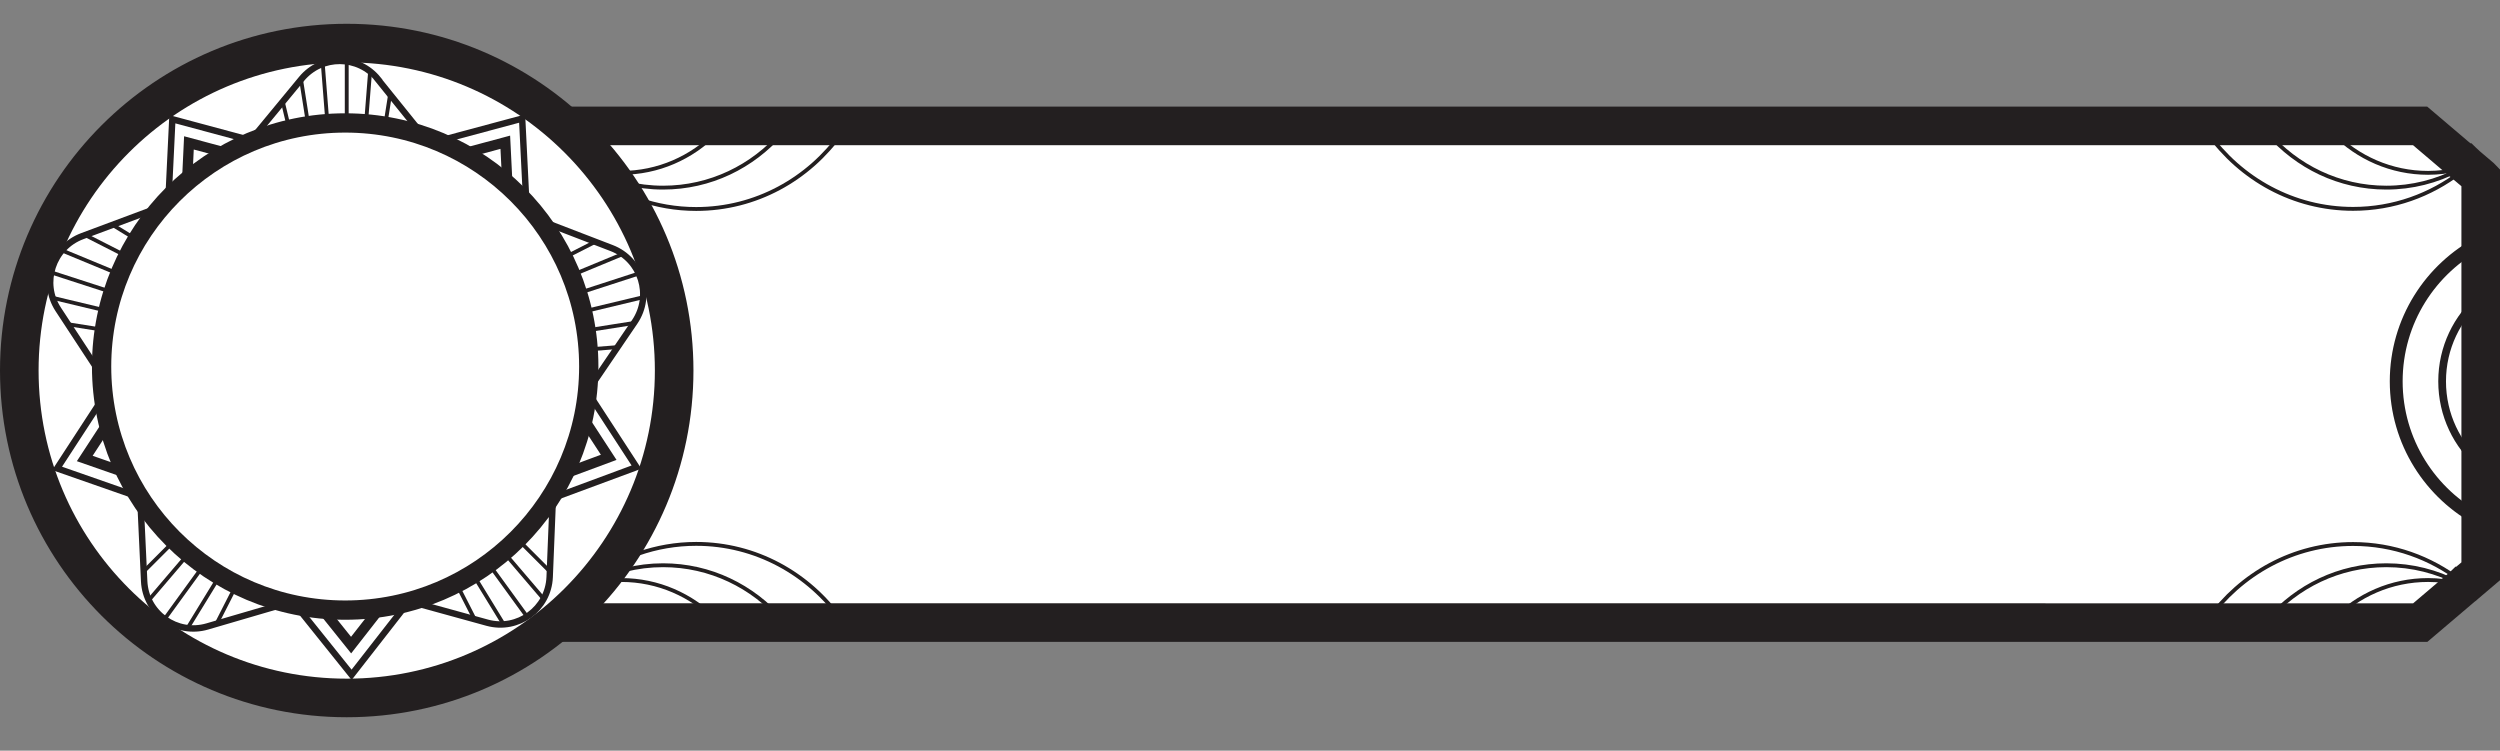 <?xml version="1.0" encoding="UTF-8"?>
<svg xmlns="http://www.w3.org/2000/svg" version="1.1" xmlns:serif="http://www.serif.com/" viewBox="0 0 1943.9 583.7">
  <rect x="0" y="0" width="1943.9" height="583.7" fill="#808080" stroke="none"/>
  <!-- Generator: Adobe Illustrator 29.0.1, SVG Export Plug-In . SVG Version: 2.1.0 Build 192)  -->
  <defs>
    <style>
      .st0 {
        stroke-width: 5px;
      }

      .st0, .st1, .st2, .st3, .st4, .st5, .st6, .st7 {
        stroke: #231f20;
        stroke-miterlimit: 10;
      }

      .st0, .st1, .st2, .st5, .st6 {
        fill: #fff;
      }

      .st1 {
        stroke-width: 30px;
      }

      .st2, .st7 {
        stroke-width: 3px;
      }

      .st3 {
        stroke-width: 6px;
      }

      .st3, .st4, .st7 {
        fill: none;
      }

      .st8 {
        fill: #231f20;
      }

      .st4 {
        stroke-width: 10px;
      }

      .st5 {
        stroke-width: 8px;
      }

      .st9 {
        opacity: .3;
      }

      .st10 {
        display: none;
      }

      .st6 {
        stroke-width: 15px;
      }
    </style>
  </defs>
  <g id="Layer_1" class="st10">
    <g class="st9">
      <path class="st8" d="M284.2.5c-3.2,1.3-4.8,5-3.5,8.2.3.8,2.2,5.2,5.7,11.9-38.6,1.4-75.1,10.6-108.1,26.5,31.5-3.7,80.9-1,128,8.4.8,0,1.4,0,2.1,0,2.5,3.3,5.2,6.7,8,10.2C101.4,15.4,45.5,124,45.5,124c18.9-19.4,40.9-33.2,64.2-42.8,7.1-1.9,14.2-3.5,21.2-4.9C66,125.9,23.9,204,23.9,291.9s42.1,166,107,215.6c-7.1-1.4-14.1-3-21.2-4.9-23.3-9.6-45.3-23.5-64.2-42.8,0,0,55.9,108.5,270.9,58.3-2.9,3.4-5.5,6.8-8,10.2-.6,0-1.2,0-2.1,0-47.1,9.4-96.5,12.1-128,8.4,32.9,15.8,69.5,25.1,108.1,26.4-3.5,6.7-5.4,11.2-5.7,11.9-1.3,3.2.2,6.9,3.5,8.2,3.2,1.3,6.9-.2,8.2-3.5.1-.2,50.9-96.6,116.9-114.8,19.6-5.4,39.2-10.8,60.3-11.4-34.3,36.8-80,62.9-131.6,72.2-13.9,13.7-20,26.4-22.1,36.9,38.2-2.8,74.1-13.6,106.3-30.6l36.2-23.2c4.5-3.4,8.9-6.9,13.1-10.6h1395.5l3.4-5.7c9.7-16.3,40.3-61.1,64.9-72.7l6.7-3.1v-250l-6.7-3.1c-24.7-11.6-55.2-56.4-64.9-72.7l-3.4-5.7H471.6c-4.3-3.7-8.6-7.2-13.1-10.6l-36.2-23.2c-32.2-17-68.2-27.8-106.3-30.6,2.1,10.6,8.2,23.2,22.1,36.9,51.6,9.3,97.3,35.4,131.6,72.3-21.1-.6-40.6-6-60.3-11.4C343.3,100.6,292.5,4.2,292.4,3.9c-1.3-3.2-5-4.8-8.2-3.5M495.6,475.1c5.5-5.9,10.7-12.1,15.6-18.5,20.7,3.4,42.1,9.4,64.3,18.5h-79.9ZM1918.8,402.6c-28,17.2-55.3,57.5-64.8,72.5h-72.6c43.7-18.8,106.8-52.1,137.4-97.6v25.1ZM1854,108.6c9.5,15,36.8,55.4,64.8,72.5v25.1c-30.6-45.5-93.7-78.8-137.4-97.6h72.6ZM495.6,108.6h79.9c-22.2,9.1-43.6,15.1-64.3,18.5-4.9-6.4-10.1-12.6-15.6-18.5M606.2,108.6h0s1140.8,0,1140.8,0c40.5,15.1,146.9,60.1,171.7,124.7v117.1c-24.8,64.6-131.2,109.6-171.7,124.7H606.2c-30.1-14.9-59-24.7-86.7-30,30.1-43.6,47.8-96.4,47.8-153.3s-17.7-109.7-47.8-153.3c27.7-5.3,56.6-15.1,86.7-29.9M343.9,93.7c16.6,14.4,36.7,27.6,60.9,36.8,23.9,9.1,49.3,13,75.9,12.3,33,40.8,52.9,92.6,52.9,149s-19.9,108.3-52.9,149c-26.7-.7-52.1,3.2-75.9,12.3-24.2,9.2-44.3,22.4-60.9,36.8-23.5,8.2-72.6,22.5-131.9,24.2-90-33.9-154.3-120.6-154.3-222.3S122,103.5,212,69.6c59.3,1.6,108.3,15.9,131.9,24.1"/>
    </g>
  </g>
  <g id="Layer_2">
    <path class="st1" d="M1928.9,137.9v306.3c-3.9,3.3-7.4,6.3-10.7,9.1-.2.1-.4.3-.5.5-.5.5-1.1.9-1.6,1.4-.2.2-.3.3-.5.4,0,0,0,0-.1,0,0,0-.2.2-.3.2-10.9,9.3-20,17-33.3,28.3H424.8c-18.4-15.6-28.7-24.4-47-40V137.9c18.4-15.6,28.7-24.4,47-40h1457c13.3,11.3,22.3,19,33.3,28.3,0,0,.2.2.3.2,0,0,0,0,.1,0,.2.2.3.3.5.4.5.5,1.1.9,1.6,1.4.2.2.4.3.5.5,3.3,2.8,6.8,5.8,10.7,9.1Z"/>
    <path class="st3" d="M1928.9,231.2v130.7c-18.4-15.8-30-39.2-30-65.4s11.7-49.6,30-65.3Z"/>
    <path class="st4" d="M1928.9,188.4v216.2c-39-20.3-65.7-61.1-65.7-108.1s26.7-87.8,65.7-108.1Z"/>
    <g>
      <path class="st7" d="M1911.2,131.7c-7.5,1.7-15.2,2.7-23.2,2.7-28.7,0-54.7-11.8-73.7-31h69.5c11,11.3,18.4,19,27.5,28.3Z"/>
      <path class="st7" d="M1913,131.3c-.5.3-1,.5-1.4.8-16.9,8.8-35.9,13.8-56.1,13.8-36.7,0-69.6-16.4-92.3-42.5h120.6c11,11.3,18.4,19,27.5,28.3.6-.1,1.2-.3,1.8-.4Z"/>
      <path class="st7" d="M1913.3,133.8c-23.3,17.9-52.3,28.6-83.6,28.6-46.4,0-87.5-23.2-113-59h167c11,11.3,18.4,19,27.5,28.3.6-.1,1.2-.3,1.8-.4-.5.3-1,.5-1.4.8.6.6,1.2,1.2,1.8,1.8Z"/>
    </g>
    <circle class="st1" cx="269.6" cy="288.1" r="254.6"/>
    <polygon class="st0" points="406 92.2 413.2 237.6 494.9 363.2 360.5 413 273.4 524.7 183.7 412.9 44.4 364.2 127 237.4 134 92.7 268.9 129 406 92.2"/>
    <polygon class="st5" points="392.9 110.6 399.4 242.1 473.3 355.6 351.8 400.7 273 501.6 191.9 400.5 65.9 356.5 140.7 241.8 146.9 111.1 268.9 143.9 392.9 110.6"/>
    <path class="st0" d="M293.9,61.8l65,80.7c4.2,5.3,9.8,9.3,16.1,11.7l100.6,38.7c23.1,8.9,31.8,36.9,17.9,57.4l-55.6,81.8c-4,5.9-6.3,12.9-6.6,20l-3.9,96.6c-1,24.7-24.7,42-48.5,35.5l-96.6-26.6c-6.9-1.9-14.1-1.8-20.9.2l-100.2,29.3c-23.9,7-47.9-10.2-49.1-35.1l-5-107.3c-.3-6.9-2.5-13.5-6.2-19.3l-55.6-84.8c-13.5-20.6-4.4-48.4,18.7-57l90.8-33.9c6.3-2.4,11.9-6.3,16.2-11.5l63.5-76.9c15.5-18.7,44.2-18.6,59.5.4Z"/>
    <g>
      <line class="st2" x1="269.6" y1="456.4" x2="269.6" y2="286.4"/>
      <line class="st2" x1="283.1" y1="458" x2="269.6" y2="286.4"/>
      <line class="st2" x1="297.4" y1="461.9" x2="269.6" y2="286.4"/>
      <line class="st2" x1="312.8" y1="466.1" x2="269.6" y2="286.4"/>
      <line class="st2" x1="329.5" y1="470.7" x2="269.6" y2="286.4"/>
      <line class="st2" x1="369.1" y1="481.6" x2="269.6" y2="286.4"/>
      <line class="st2" x1="392.2" y1="486.4" x2="269.6" y2="286.4"/>
      <line class="st2" x1="410.7" y1="480.7" x2="269.6" y2="286.4"/>
      <line class="st2" x1="423.5" y1="466.6" x2="269.6" y2="286.4"/>
      <line class="st2" x1="427.6" y1="444.4" x2="269.6" y2="286.4"/>
      <line class="st2" x1="429.3" y1="402.4" x2="269.6" y2="286.4"/>
      <line class="st2" x1="430" y1="384.7" x2="269.6" y2="286.4"/>
      <line class="st2" x1="430.6" y1="368.5" x2="269.6" y2="286.4"/>
      <line class="st2" x1="431.2" y1="353.4" x2="269.6" y2="286.4"/>
      <line class="st2" x1="433.8" y1="339.8" x2="269.6" y2="286.4"/>
      <line class="st2" x1="441.1" y1="327.6" x2="269.6" y2="286.4"/>
      <line class="st2" x1="449.7" y1="315" x2="269.6" y2="286.4"/>
      <line class="st2" x1="458.9" y1="301.3" x2="269.6" y2="286.4"/>
      <line class="st2" x1="480.3" y1="269.9" x2="269.6" y2="286.4"/>
      <line class="st2" x1="493.1" y1="251.1" x2="269.6" y2="286.4"/>
      <line class="st2" x1="501.3" y1="230.8" x2="269.6" y2="286.4"/>
      <line class="st2" x1="497.9" y1="212.3" x2="269.6" y2="286.4"/>
      <line class="st2" x1="484.8" y1="197.3" x2="269.6" y2="286.4"/>
      <line class="st2" x1="462.7" y1="188.1" x2="269.6" y2="286.4"/>
      <line class="st2" x1="425" y1="173.5" x2="269.6" y2="286.4"/>
      <line class="st2" x1="409" y1="167.4" x2="269.6" y2="286.4"/>
      <line class="st2" x1="394.3" y1="161.7" x2="269.6" y2="286.4"/>
      <line class="st2" x1="380.6" y1="156.5" x2="269.6" y2="286.4"/>
      <line class="st2" x1="368.1" y1="150.9" x2="269.6" y2="286.4"/>
      <line class="st2" x1="358.3" y1="141.8" x2="269.6" y2="286.4"/>
      <line class="st2" x1="349.1" y1="130.4" x2="269.6" y2="286.4"/>
      <line class="st2" x1="339.3" y1="118.2" x2="269.6" y2="286.4"/>
      <line class="st2" x1="328.6" y1="104.9" x2="269.6" y2="286.4"/>
      <line class="st2" x1="303.3" y1="73.5" x2="269.6" y2="286.4"/>
      <line class="st2" x1="287.8" y1="55.1" x2="269.6" y2="286.4"/>
      <line class="st2" x1="269.6" y1="286.4" x2="269.6" y2="46.6"/>
      <line class="st2" x1="269.6" y1="286.4" x2="250.9" y2="48.7"/>
      <line class="st2" x1="269.6" y1="286.4" x2="234.1" y2="62"/>
      <line class="st2" x1="269.6" y1="286.4" x2="219.9" y2="79.2"/>
      <line class="st2" x1="269.6" y1="286.4" x2="195.8" y2="108.3"/>
      <line class="st2" x1="269.6" y1="286.4" x2="185.3" y2="121"/>
      <line class="st2" x1="269.6" y1="286.4" x2="175.5" y2="132.9"/>
      <line class="st2" x1="269.6" y1="286.4" x2="165.8" y2="143.6"/>
      <line class="st2" x1="269.6" y1="286.4" x2="153.4" y2="150.4"/>
      <line class="st2" x1="269.6" y1="286.4" x2="138.9" y2="155.8"/>
      <line class="st2" x1="269.6" y1="286.4" x2="123.4" y2="161.6"/>
      <line class="st2" x1="269.6" y1="286.4" x2="87.6" y2="174.9"/>
      <line class="st2" x1="269.6" y1="286.4" x2="66.3" y2="182.8"/>
      <line class="st2" x1="269.6" y1="286.4" x2="47.1" y2="194.3"/>
      <line class="st2" x1="269.6" y1="286.4" x2="38.5" y2="211.4"/>
      <line class="st2" x1="269.6" y1="286.4" x2="40.2" y2="231.4"/>
      <line class="st2" x1="269.6" y1="286.4" x2="52.8" y2="252.1"/>
      <line class="st2" x1="269.6" y1="286.4" x2="75.3" y2="286.4"/>
      <line class="st2" x1="269.6" y1="286.4" x2="84.8" y2="301"/>
      <line class="st2" x1="269.6" y1="286.4" x2="93.5" y2="314.3"/>
      <line class="st2" x1="269.6" y1="286.4" x2="101.7" y2="326.8"/>
      <line class="st2" x1="269.6" y1="286.4" x2="106.5" y2="339.4"/>
      <line class="st2" x1="269.6" y1="286.4" x2="107.5" y2="353.6"/>
      <line class="st2" x1="269.6" y1="286.4" x2="108.2" y2="368.7"/>
      <line class="st2" x1="269.6" y1="286.4" x2="108.9" y2="384.9"/>
      <line class="st2" x1="269.6" y1="286.4" x2="109.7" y2="402.6"/>
      <line class="st2" x1="269.6" y1="286.4" x2="111.7" y2="444.4"/>
      <line class="st2" x1="269.6" y1="286.4" x2="115" y2="467.5"/>
      <line class="st2" x1="269.6" y1="286.4" x2="127.1" y2="482.6"/>
      <line class="st2" x1="269.6" y1="286.4" x2="145.3" y2="489.3"/>
      <line class="st2" x1="269.6" y1="286.4" x2="168.4" y2="485"/>
      <line class="st2" x1="269.6" y1="286.4" x2="208.9" y2="473.2"/>
      <line class="st2" x1="269.6" y1="286.4" x2="226" y2="468.2"/>
      <line class="st2" x1="269.6" y1="286.4" x2="241.5" y2="463.7"/>
      <line class="st2" x1="269.6" y1="286.4" x2="256" y2="459.5"/>
    </g>
    <circle class="st6" cx="268.4" cy="285" r="189.4"/>
    <g>
      <path class="st7" d="M1911.2,453.7c-7.5-1.7-15.2-2.7-23.2-2.7-28.7,0-54.7,11.8-73.7,31h69.5c11-11.3,18.4-19,27.5-28.3Z"/>
      <path class="st7" d="M1913,454.1c-.5-.3-1-.5-1.4-.8-16.9-8.8-35.9-13.8-56.1-13.8-36.7,0-69.6,16.4-92.3,42.5h120.6c11-11.3,18.4-19,27.5-28.3.6.1,1.2.3,1.8.4Z"/>
      <path class="st7" d="M1913.3,451.6c-23.3-17.9-52.3-28.6-83.6-28.6-46.4,0-87.5,23.2-113,59h167c11-11.3,18.4-19,27.5-28.3.6.1,1.2.3,1.8.4-.5-.3-1-.5-1.4-.8.6-.6,1.2-1.2,1.8-1.8Z"/>
    </g>
    <g>
      <path class="st7" d="M459.9,131.7c7.5,1.7,15.2,2.7,23.2,2.7,28.7,0,54.7-11.8,73.7-31h-69.5"/>
      <path class="st7" d="M459.9,131.7c-.6-.1-1.2-.3-1.8-.4.5.3,1,.5,1.4.8,16.9,8.8,35.9,13.8,56.1,13.8,36.7,0,69.6-16.4,92.3-42.5h-120.6"/>
      <path class="st7" d="M459.9,131.7c-.6-.1-1.2-.3-1.8-.4.5.3,1,.5,1.4.8-.6.6-1.2,1.2-1.8,1.8,23.3,17.9,52.3,28.6,83.6,28.6,46.4,0,87.5-23.2,113-59h-167"/>
    </g>
    <g>
      <path class="st7" d="M459.9,453.7c7.5-1.7,15.2-2.7,23.2-2.7,28.7,0,54.7,11.8,73.7,31h-69.5"/>
      <path class="st7" d="M459.9,453.7c-.6.1-1.2.3-1.8.4.5-.3,1-.5,1.4-.8,16.9-8.8,35.9-13.8,56.1-13.8,36.7,0,69.6,16.4,92.3,42.5h-120.6"/>
      <path class="st7" d="M459.9,453.7c-.6.1-1.2.3-1.8.4.5-.3,1-.5,1.4-.8-.6-.6-1.2-1.2-1.8-1.8,23.3-17.9,52.3-28.6,83.6-28.6,46.4,0,87.5,23.2,113,59h-167"/>
    </g>
  </g>
</svg>